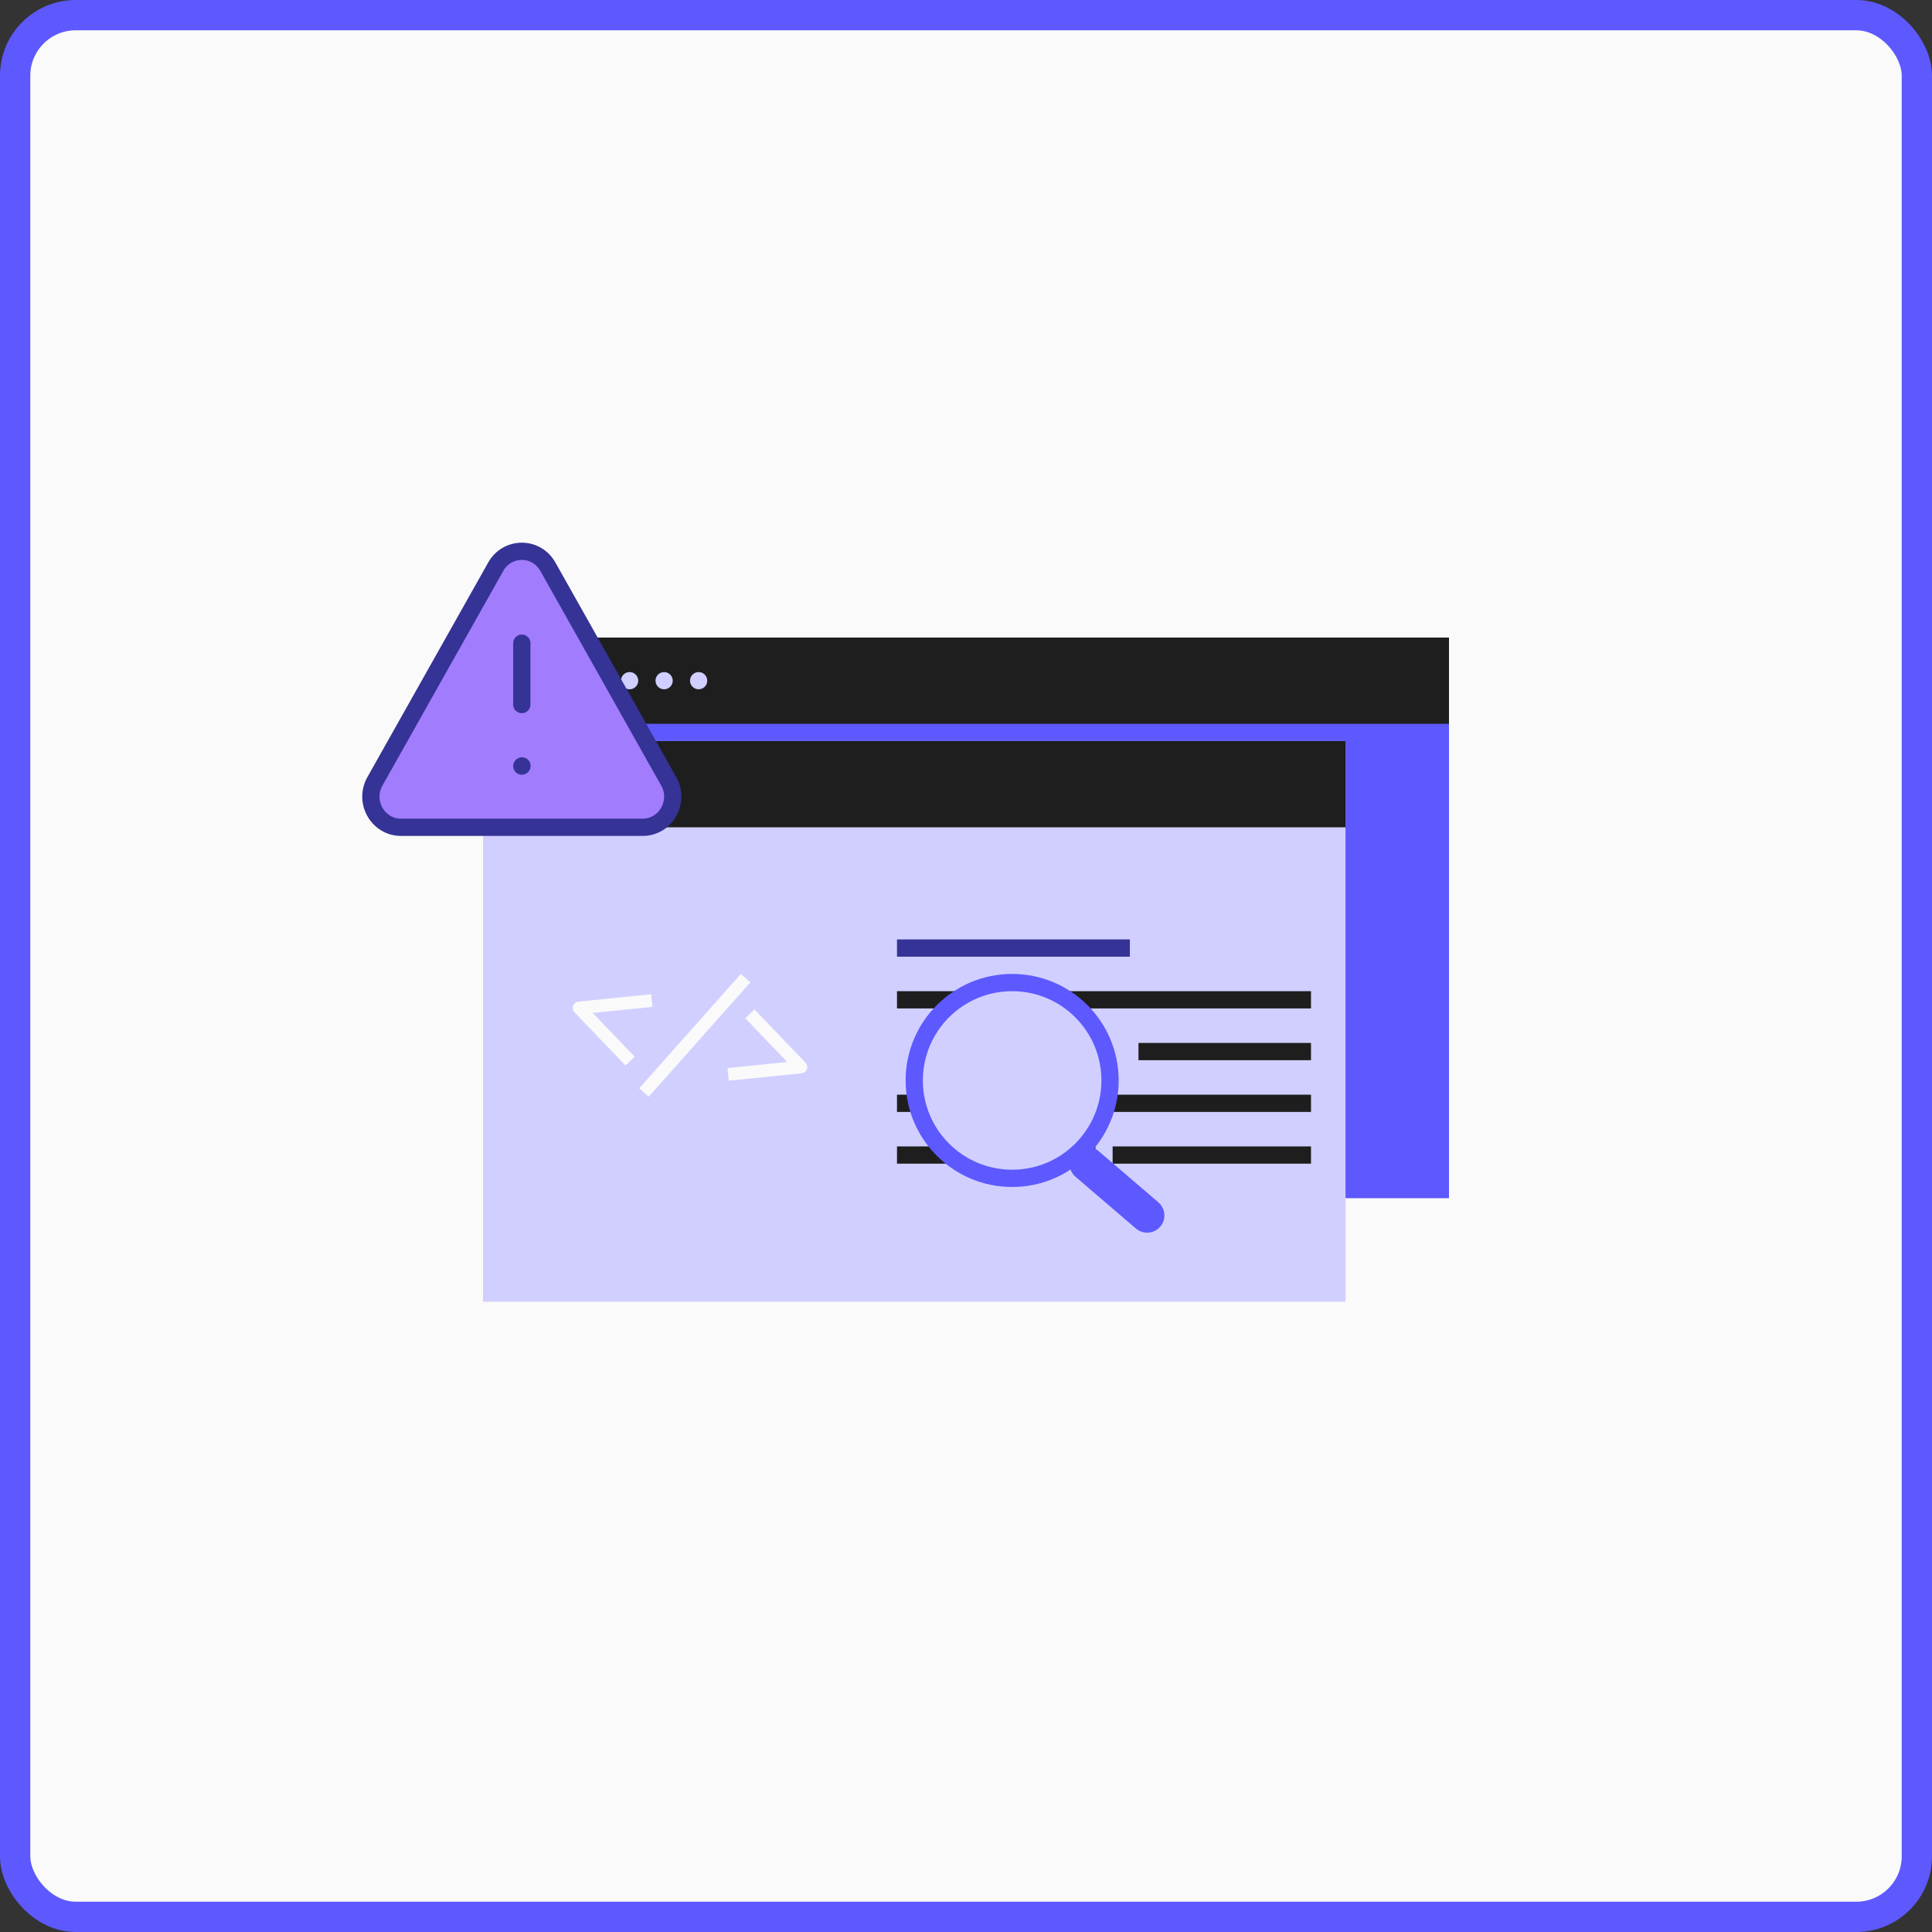 <svg width="100" height="100" viewBox="0 0 100 100" fill="none" xmlns="http://www.w3.org/2000/svg">
<rect x="0" y="0" width="100" height="100" fill="#333333" stroke="none"/>
<rect x="0.784" y="0.784" width="98.432" height="98.432" rx="3.135" fill="#FAFAFA"/>
<rect x="0.784" y="0.784" width="98.432" height="98.432" rx="3.135" stroke="#5D59FF" stroke-width="1.568"/>
<g clip-path="url(#clip0_32_2335)">
<rect width="44.643" height="29.018" transform="translate(30.357 33)" fill="#5D59FF"/>
<rect width="44.643" height="4.464" transform="translate(30.357 33)" fill="#1E1E1E"/>
<ellipse cx="32.589" cy="35.232" rx="0.446" ry="0.446" fill="#D1CFFF"/>
<ellipse cx="34.375" cy="35.232" rx="0.446" ry="0.446" fill="#D1CFFF"/>
<ellipse cx="36.161" cy="35.232" rx="0.446" ry="0.446" fill="#D1CFFF"/>
</g>
<g clip-path="url(#clip1_32_2335)">
<rect width="44.643" height="29.018" transform="translate(25 38.357)" fill="#D1CFFF"/>
<rect width="44.643" height="4.464" transform="translate(25 38.357)" fill="#1E1E1E"/>
<ellipse cx="27.232" cy="40.589" rx="0.446" ry="0.446" fill="#D1CFFF"/>
<ellipse cx="29.018" cy="40.589" rx="0.446" ry="0.446" fill="#D1CFFF"/>
<ellipse cx="30.803" cy="40.589" rx="0.446" ry="0.446" fill="#D1CFFF"/>
<line x1="46.428" y1="49.071" x2="58.482" y2="49.071" stroke="#353395" stroke-width="0.893"/>
<line x1="46.428" y1="51.75" x2="67.857" y2="51.75" stroke="#1E1E1E" stroke-width="0.893"/>
<line x1="58.928" y1="54.429" x2="67.857" y2="54.429" stroke="#1E1E1E" stroke-width="0.893"/>
<line x1="46.428" y1="57.107" x2="67.857" y2="57.107" stroke="#1E1E1E" stroke-width="0.893"/>
<line x1="46.428" y1="59.785" x2="56.696" y2="59.785" stroke="#1E1E1E" stroke-width="0.893"/>
<line x1="57.589" y1="59.785" x2="67.857" y2="59.785" stroke="#1E1E1E" stroke-width="0.893"/>
<rect width="17.857" height="17.857" transform="translate(26.786 44.607)" fill="#D1CFFF"/>
<line y1="-0.329" x2="7.922" y2="-0.329" transform="matrix(-0.664 0.747 -0.747 -0.664 38.346 50.411)" stroke="#FAFAFA" stroke-width="0.658"/>
<path d="M33.411 51.823L29.976 52.171L32.388 54.687" stroke="#FAFAFA" stroke-width="0.658" stroke-linecap="square" stroke-linejoin="round"/>
<path d="M39.04 52.713L41.452 55.228L38.017 55.576" stroke="#FAFAFA" stroke-width="0.658" stroke-linecap="square" stroke-linejoin="round"/>
<path d="M56.25 60.232L59.375 62.91" stroke="#5D59FF" stroke-width="1.786" stroke-linecap="round" stroke-linejoin="round"/>
<path d="M47.321 55.924C47.321 58.722 49.59 60.991 52.388 60.991C53.79 60.991 55.059 60.422 55.976 59.502C56.89 58.585 57.455 57.321 57.455 55.924C57.455 53.125 55.187 50.857 52.388 50.857C49.59 50.857 47.321 53.125 47.321 55.924Z" fill="#D1CFFF" stroke="#5D59FF" stroke-width="0.893" stroke-linecap="round" stroke-linejoin="round"/>
</g>
<path d="M33.264 42.821H20.754C19.558 42.821 18.809 41.5 19.406 40.441L25.66 29.332C26.259 28.27 27.759 28.27 28.357 29.332L34.612 40.441C35.208 41.5 34.46 42.821 33.264 42.821Z" fill="#A17CFC" stroke="#353395" stroke-width="0.893" stroke-linecap="round"/>
<path d="M27.009 33.291V36.468V33.291Z" fill="#A17CFC"/>
<path d="M27.009 33.291V36.468" stroke="#353395" stroke-width="0.893" stroke-linecap="round"/>
<path d="M27.009 39.653L27.017 39.644L27.009 39.653Z" fill="#A17CFC"/>
<path d="M27.009 39.653L27.017 39.644" stroke="#353395" stroke-width="0.893" stroke-linecap="round" stroke-linejoin="round"/>
<defs>
<clipPath id="clip0_32_2335">
<rect width="44.643" height="29.018" fill="white" transform="translate(30.357 33)"/>
</clipPath>
<clipPath id="clip1_32_2335">
<rect width="44.643" height="29.018" fill="white" transform="translate(25 38.357)"/>
</clipPath>
</defs>
</svg>
